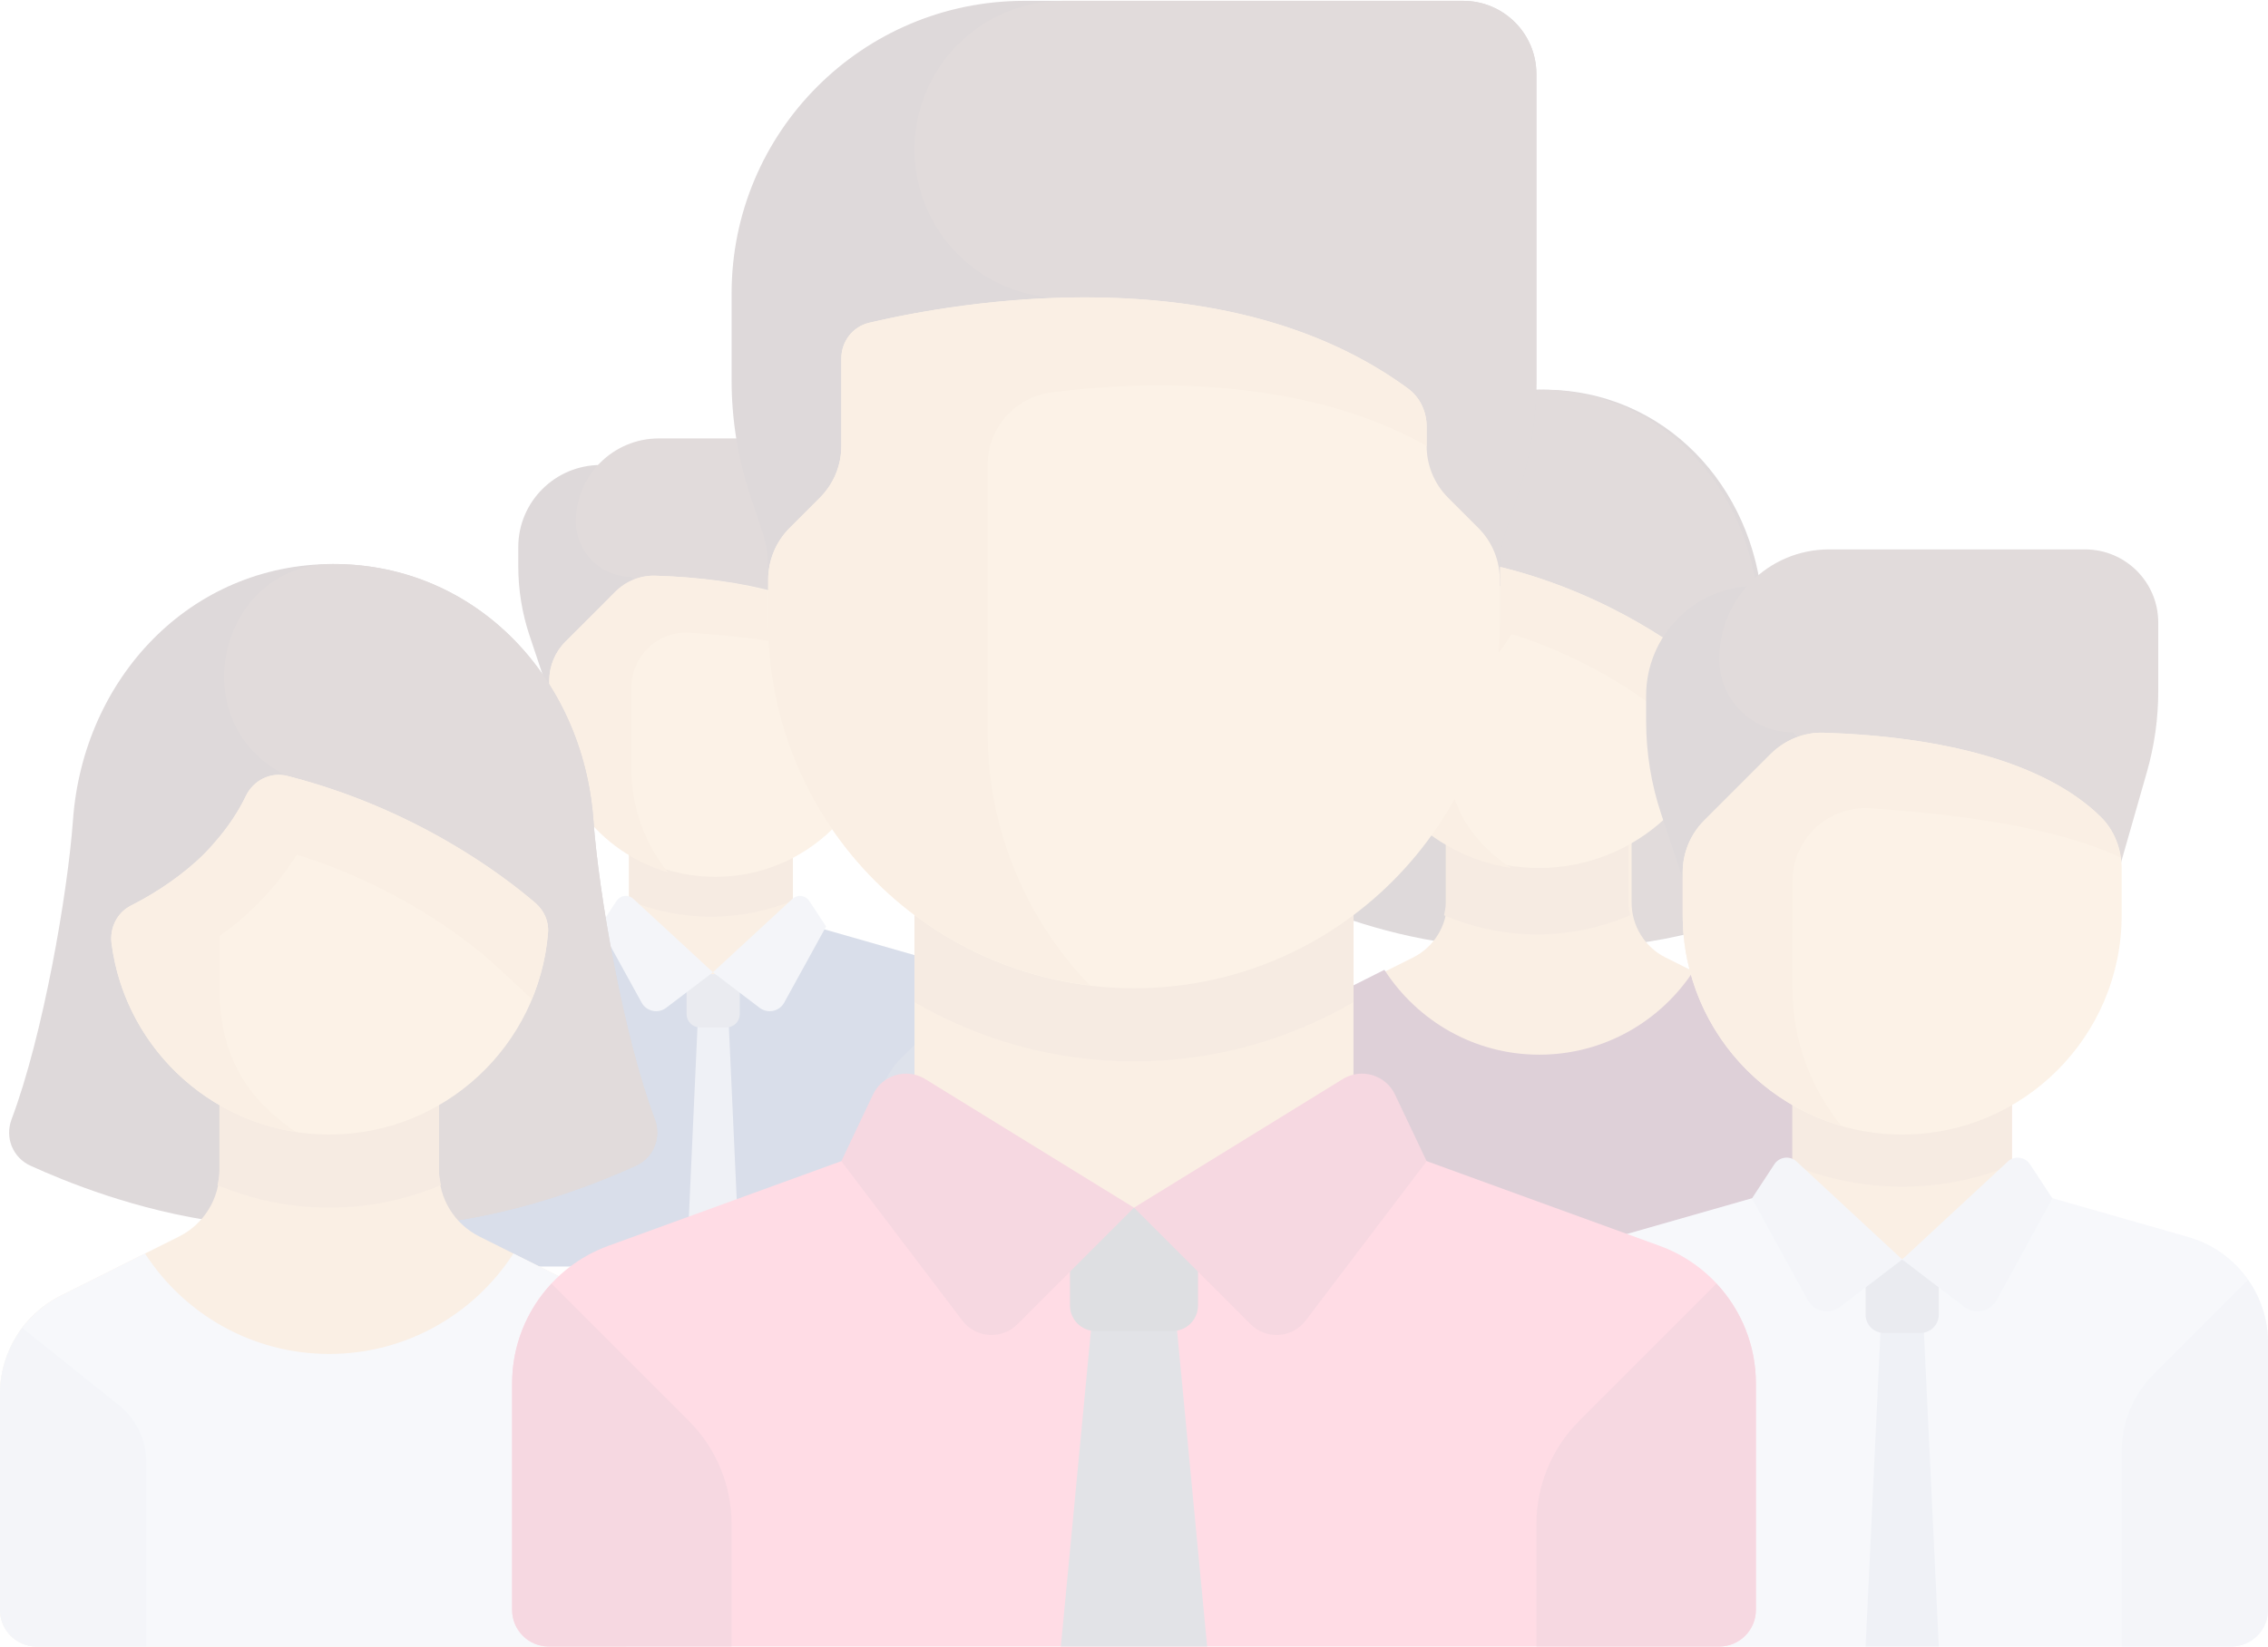 <?xml version="1.0" encoding="UTF-8"?>
<svg width="512px" height="372px" viewBox="0 0 512 372" version="1.1" xmlns="http://www.w3.org/2000/svg" xmlns:xlink="http://www.w3.org/1999/xlink">
    <!-- Generator: Sketch 49 (51002) - http://www.bohemiancoding.com/sketch -->
    <title>population</title>
    <desc>Created with Sketch.</desc>
    <defs></defs>
    <g id="Page-1" stroke="none" stroke-width="1" fill="none" fill-rule="evenodd" opacity="0.2">
        <g id="population" fill-rule="nonzero">
            <g id="Group-6" transform="translate(99, 99)">
                <path d="M18,24.546 L18,28.884 C18,34.2 18.86,39.48 20.545,44.523 L30.4,74 L49,74 L49,6 L36.6,6 C26.328,6.001 18,14.303 18,24.546 Z" id="Shape" fill="#5A4146"></path>
                <path d="M104.077,37.983 L93.501,75 L43.5,31.25 C36.596,31.25 31,25.653 31,18.75 C31,8.395 39.395,0 49.75,0 L93.5,0 C100.404,0 106,5.597 106,12.5 L106,24.248 C106.001,28.892 105.353,33.515 104.077,37.983 Z" id="Shape" fill="#694B4B"></path>
                <rect id="Rectangle-path" fill="#E6AF78" x="43" y="93" width="37" height="28"></rect>
                <path d="M43,104.358 C48.719,106.688 54.956,108 61.5,108 C68.044,108 74.281,106.688 80,104.358 L80,93 L43,93 L43,104.358 Z" id="Shape" fill="#D29B6E"></path>
                <path d="M110.509,117.551 L80.598,109.001 L62,121.349 L43.4,109 L13.49,117.551 C5.505,119.833 0,127.135 0,135.444 L0,180.797 C0,184.223 2.776,187 6.2,187 L117.8,187 C121.224,187 124,184.223 124,180.797 L124,135.444 C124,127.135 118.495,119.833 110.509,117.551 Z" id="Shape" fill="#435B94"></path>
                <polygon id="Shape" fill="#AFB9D2" points="68 187 56 187 59 121 65 121"></polygon>
                <path d="M62.5,99 C41.789,99 25,82.375 25,61.868 L25,54.617 C25,51.335 26.317,48.187 28.661,45.865 L39.994,34.643 C42.394,32.266 45.676,30.9 49.068,31.006 C69.047,31.63 86.731,35.868 96.398,45.217 C98.765,47.506 100,50.707 100,53.982 L100,61.868 C100,82.376 83.21,99 62.5,99 Z" id="Shape" fill="#F0C087"></path>
                <path d="M43.543,56.333 C43.543,49.143 49.531,43.428 56.646,43.885 C69.124,44.688 87.64,46.791 99,52.301 C98.63,49.671 97.509,47.189 95.61,45.319 C86.05,35.903 68.561,31.634 48.802,31.006 L48.802,31.007 L48.802,31.006 C45.448,30.899 42.202,32.276 39.829,34.669 L28.621,45.971 C26.302,48.308 25,51.479 25,54.786 L25,62.088 C25,79.143 36.333,93.503 51.811,98 C46.659,91.59 43.544,83.454 43.544,74.554 L43.543,56.333 Z" id="Shape" fill="#E6AF78"></path>
                <path d="M99,153.033 C99,148.113 100.975,143.395 104.492,139.917 L120.58,124 C122.73,127.041 124,130.701 124,134.609 L124,179.817 C124,183.232 121.202,186 117.75,186 L99,186 L99,153.033 Z" id="Shape" fill="#5B6E99"></path>
                <path d="M65,133 L59,133 C57.343,133 56,131.657 56,130 L56,121 L68,121 L68,130 C68,131.657 66.657,133 65,133 Z" id="Shape" fill="#959CB5"></path>
                <g id="Group" transform="translate(36, 103)" fill="#C7CFE2">
                    <path d="M25.939,17.557 L15.39,25.575 C13.574,26.956 10.946,26.403 9.848,24.407 L0.386,7.209 L4.195,1.427 C5.039,0.145 6.84,-0.073 7.97,0.969 L25.939,17.557 Z" id="Shape"></path>
                    <path d="M25.939,17.557 L36.487,25.576 C38.304,26.957 40.932,26.404 42.03,24.407 L51.492,7.21 L47.683,1.428 C46.838,0.145 45.038,-0.073 43.908,0.97 L25.939,17.557 Z" id="Shape"></path>
                </g>
            </g>
            <g id="Group-5" transform="translate(285, 88)">
                <path d="M124.533,105.437 C118.601,89.714 113.896,62.684 112.879,48.611 C110.946,21.831 90.772,0 63.5,0 C36.228,0 16.054,21.831 14.121,48.611 C13.104,62.683 8.399,89.714 2.467,105.437 C1.16,108.904 2.669,112.726 6.081,114.273 C12.438,117.155 25.991,122.801 42.337,125 L84.662,125 C100.931,122.796 114.58,117.147 120.918,114.273 C124.331,112.726 125.84,108.904 124.533,105.437 Z" id="Shape" fill="#5A4146"></path>
                <path d="M119.929,114.273 C123.332,112.726 124.838,108.904 123.534,105.437 C117.616,89.714 112.922,62.684 111.909,48.611 C109.981,21.831 89.855,0 62.65,0 C62.581,0 62.513,0 62.444,0.001 C41.569,0.086 34.192,28.634 52.162,39.287 C53.241,39.927 53.933,40.234 53.933,40.234 L69.673,125 L83.761,125 C99.991,122.794 113.606,117.146 119.929,114.273 Z" id="Shape" fill="#694B4B"></path>
                <path d="M113.483,139.45 L91.01,128.225 C86.305,125.875 83.332,121.069 83.333,115.813 L83.334,95 L41.666,95 L41.666,115.814 C41.666,121.07 38.695,125.874 33.989,128.224 L11.516,139.45 C4.458,142.975 0,150.181 0,158.064 L0,199.062 C0,202.893 3.109,206 6.944,206 L118.056,206 C121.891,206 125,202.893 125,199.062 L125,158.065 C125,150.181 120.541,142.975 113.483,139.45 Z" id="Shape" fill="#E6AF78"></path>
                <path d="M62.002,123 C69.406,123 76.498,121.446 83,118.68 C82.829,117.798 82.63,116.921 82.63,116.001 L82.632,95 L41.371,95 L41.371,116.002 C41.371,116.926 41.172,117.808 41,118.694 C47.506,121.445 54.595,123 62.002,123 Z" id="Shape" fill="#D29B6E"></path>
                <path d="M113.483,139.046 L97.474,131.001 C90.05,142.523 77.175,150.164 62.5,150.164 C47.826,150.164 34.95,142.523 27.526,131 L11.517,139.046 C4.459,142.593 0,149.843 0,157.773 L0,199.02 C0,202.875 3.109,206 6.944,206 L118.056,206 C121.891,206 125,202.875 125,199.02 L125,157.774 C125,149.843 120.541,142.593 113.483,139.046 Z" id="Shape" fill="#5B133E"></path>
                <path d="M62.412,108 C41.212,108 23.708,92.261 21.062,71.889 C20.678,68.937 22.104,66.043 24.775,64.702 C27.975,63.097 32.624,60.389 37.076,56.438 C42.033,52.038 44.942,47.397 46.584,43.991 C47.999,41.057 51.251,39.398 54.42,40.203 C78.888,46.411 95.546,59.075 101.59,64.245 C103.213,65.633 104.148,67.68 103.981,69.803 C102.297,91.176 84.33,108 62.412,108 Z" id="Shape" fill="#F0C087"></path>
                <path d="M101.591,64.415 C95.548,59.208 78.888,46.456 54.42,40.204 C51.25,39.394 47.999,41.065 46.584,44.019 C45.34,46.617 43.284,49.927 40.234,53.305 C40.233,53.314 40.23,53.321 40.229,53.329 C39.283,54.404 38.274,55.481 37.076,56.554 C32.624,60.533 27.975,63.259 24.775,64.876 C22.104,66.226 20.679,69.141 21.061,72.113 C23.439,90.538 37.831,105.203 56.091,108 C47.77,102.33 41.564,94.532 41.564,80.63 L41.564,70.703 C43.143,69.535 44.733,68.371 46.33,66.943 C50.192,63.49 53.565,59.497 56.268,55.197 C74.987,61.049 87.677,70.795 92.489,74.939 C93.806,76.096 97.074,79.114 100.898,82.708 C102.543,78.741 103.631,74.486 103.981,70.013 C104.148,67.875 103.213,65.813 101.591,64.415 Z" id="Shape" fill="#E6AF78"></path>
                <path d="M4.267,145 C1.571,148.521 0,152.84 0,157.414 L0,198.113 C0,201.917 3.134,205 7,205 L28,205 L28,170.299 C28,166.115 26.066,162.157 22.745,159.543 L4.267,145 Z" id="Shape" fill="#4A1135"></path>
            </g>
            <g id="Group-4">
                <path d="M371.613,157.096 L371.613,162.891 C371.613,169.992 372.758,177.046 375.003,183.782 L388.129,223.16 L412.903,223.16 L412.903,132.321 L396.387,132.321 C382.705,132.322 371.613,143.413 371.613,157.096 Z" id="Shape" fill="#5A4146"></path>
                <path d="M484.684,174.251 L470.71,223.161 L404.645,165.355 C395.523,165.355 388.129,157.96 388.129,148.839 C388.129,135.157 399.221,124.065 412.903,124.065 L470.709,124.065 C479.831,124.065 487.225,131.46 487.225,140.581 L487.225,156.103 C487.226,162.24 486.37,168.348 484.684,174.251 Z" id="Shape" fill="#694B4B"></path>
                <rect id="Rectangle-path" fill="#E6AF78" x="404.64" y="247.94" width="49.548" height="36.549"></rect>
                <path d="M404.645,263.104 C412.304,266.216 420.656,267.968 429.419,267.968 C438.182,267.968 446.534,266.216 454.193,263.104 L454.193,247.935 L404.645,247.935 L404.645,263.104 Z" id="Shape" fill="#D29B6E"></path>
                <path d="M494.031,279.351 L454.191,267.969 L429.419,284.408 L404.645,267.968 L364.807,279.351 C354.171,282.39 346.839,292.111 346.839,303.172 L346.839,363.548 C346.839,368.109 350.536,371.806 355.097,371.806 L503.742,371.806 C508.303,371.806 512,368.109 512,363.548 L512,303.172 C512,292.11 504.667,282.39 494.031,279.351 Z" id="Shape" fill="#D5DCED"></path>
                <polygon id="Shape" fill="#AFB9D2" points="437.677 371.805 421.161 371.805 425.29 284.484 433.548 284.484"></polygon>
                <path d="M429.419,256.193 C402.054,256.193 379.871,234.009 379.871,206.645 L379.871,196.97 C379.871,192.59 381.611,188.389 384.708,185.291 L399.683,170.316 C402.854,167.145 407.19,165.322 411.672,165.463 C438.07,166.296 461.436,171.951 474.209,184.426 C477.336,187.48 478.968,191.752 478.968,196.122 L478.968,206.645 C478.968,234.01 456.784,256.193 429.419,256.193 Z" id="Shape" fill="#F0C087"></path>
                <path d="M404.645,199.018 C404.645,189.492 412.645,181.92 422.152,182.526 C438.823,183.59 463.561,186.376 478.738,193.676 C478.243,190.192 476.746,186.903 474.209,184.425 C461.436,171.95 438.07,166.295 411.672,165.462 L411.671,165.463 L411.671,165.462 C407.19,165.321 402.853,167.145 399.683,170.315 L384.709,185.289 C381.611,188.386 379.871,192.587 379.871,196.968 L379.871,206.643 C379.871,229.239 395.012,248.264 415.691,254.222 C408.808,245.73 404.646,234.95 404.646,223.159 L404.645,199.018 Z" id="Shape" fill="#E6AF78"></path>
                <path d="M478.968,327.779 C478.968,321.208 481.578,314.907 486.224,310.261 L507.481,289.004 C510.322,293.065 512,297.954 512,303.173 L512,363.549 C512,368.11 508.303,371.807 503.742,371.807 L478.968,371.807 L478.968,327.779 Z" id="Shape" fill="#C7CFE2"></path>
                <path d="M433.548,301 L425.29,301 C423.01,301 421.161,299.151 421.161,296.871 L421.161,284.484 L437.677,284.484 L437.677,296.871 C437.677,299.151 435.829,301 433.548,301 Z" id="Shape" fill="#959CB5"></path>
                <g id="Group" transform="translate(395, 261)" fill="#C7CFE2">
                    <path d="M34.419,23.409 L20.422,34.1 C18.011,35.942 14.525,35.204 13.068,32.542 L0.512,9.612 L5.566,1.903 C6.687,0.193 9.076,-0.098 10.575,1.292 L34.419,23.409 Z" id="Shape"></path>
                    <path d="M34.419,23.409 L48.416,34.101 C50.827,35.943 54.313,35.205 55.77,32.543 L68.326,9.613 L63.272,1.904 C62.151,0.194 59.762,-0.097 58.263,1.293 L34.419,23.409 Z" id="Shape"></path>
                </g>
                <path d="M147.822,252.745 C140.765,234.047 135.168,201.904 133.959,185.169 C131.659,153.323 107.66,127.363 75.218,127.363 C42.776,127.363 18.777,153.324 16.477,185.169 C15.268,201.903 9.671,234.047 2.614,252.745 C1.059,256.867 2.854,261.412 6.913,263.252 C14.475,266.679 30.598,273.393 50.043,276.008 L100.392,276.008 C119.746,273.387 135.982,266.669 143.522,263.252 C147.582,261.412 149.377,256.867 147.822,252.745 Z" id="Shape" fill="#5A4146"></path>
                <path d="M143.523,263.253 C147.581,261.413 149.377,256.868 147.821,252.746 C140.765,234.048 135.167,201.905 133.959,185.17 C131.66,153.324 107.66,127.364 75.219,127.364 C75.137,127.364 75.056,127.364 74.974,127.365 C50.081,127.466 41.284,161.415 62.713,174.082 C64,174.843 64.825,175.209 64.825,175.209 L83.594,276.009 L100.393,276.009 C119.747,273.386 135.983,266.669 143.523,263.253 Z" id="Shape" fill="#694B4B"></path>
                <path d="M134.95,292.588 L108.226,279.227 C102.63,276.429 99.095,270.709 99.096,264.453 L99.098,239.678 L49.548,239.678 L49.548,264.454 C49.548,270.71 46.014,276.428 40.418,279.226 L13.694,292.588 C5.301,296.784 0,305.362 0,314.745 L0,363.547 C0,368.107 3.697,371.805 8.258,371.805 L140.387,371.805 C144.948,371.805 148.645,368.107 148.645,363.547 L148.645,314.746 C148.645,305.362 143.343,296.784 134.95,292.588 Z" id="Shape" fill="#E6AF78"></path>
                <path d="M74.323,272.709 C83.215,272.709 91.732,270.876 99.54,267.613 C99.335,266.572 99.096,265.537 99.096,264.452 L99.098,239.677 L49.548,239.677 L49.548,264.453 C49.548,265.544 49.309,266.584 49.102,267.629 C56.915,270.875 65.428,272.709 74.323,272.709 Z" id="Shape" fill="#D29B6E"></path>
                <path d="M134.95,292.588 L115.912,283.069 C107.084,296.701 91.773,305.742 74.323,305.742 C56.873,305.742 41.561,296.701 32.733,283.068 L13.695,292.588 C5.302,296.784 0,305.362 0,314.745 L0,363.547 C0,368.108 3.697,371.805 8.258,371.805 L140.387,371.805 C144.948,371.805 148.645,368.108 148.645,363.547 L148.645,314.746 C148.645,305.362 143.343,296.784 134.95,292.588 Z" id="Shape" fill="#D5DCED"></path>
                <path d="M74.323,256.193 C49.131,256.193 28.331,237.393 25.186,213.058 C24.73,209.532 26.425,206.075 29.599,204.474 C33.401,202.556 38.926,199.322 44.216,194.602 C50.107,189.346 53.563,183.803 55.515,179.734 C57.196,176.23 61.06,174.248 64.826,175.209 C93.902,182.625 113.697,197.752 120.879,203.928 C122.807,205.586 123.918,208.031 123.72,210.567 C121.719,236.097 100.368,256.193 74.323,256.193 Z" id="Shape" fill="#F0C087"></path>
                <path d="M120.878,203.927 C113.697,197.751 93.901,182.624 64.825,175.208 C61.059,174.247 57.195,176.229 55.514,179.733 C54.036,182.815 51.593,186.741 47.968,190.749 C47.967,190.759 47.964,190.767 47.963,190.777 C46.838,192.052 45.64,193.33 44.216,194.602 C38.926,199.323 33.401,202.556 29.599,204.474 C26.425,206.075 24.731,209.533 25.186,213.059 C28.011,234.914 45.113,252.31 66.811,255.628 C56.924,248.902 49.549,239.652 49.549,223.162 L49.549,211.386 C51.425,210.001 53.314,208.62 55.212,206.926 C59.802,202.83 63.809,198.093 67.022,192.993 C89.265,199.934 104.345,211.495 110.062,216.411 C111.627,217.783 115.511,221.363 120.055,225.626 C122.01,220.921 123.303,215.873 123.718,210.568 C123.917,208.031 122.806,205.586 120.878,203.927 Z" id="Shape" fill="#E6AF78"></path>
                <path d="M5.034,299.859 C1.853,304.081 0,309.26 0,314.745 L0,363.547 C0,368.108 3.697,371.805 8.258,371.805 L33.032,371.805 L33.032,330.195 C33.032,325.178 30.751,320.432 26.833,317.298 L5.034,299.859 Z" id="Shape" fill="#C7CFE2"></path>
                <path d="M374.643,281.318 L305.548,256.192 L256,272.709 L206.452,256.193 L137.357,281.319 C124.303,286.066 115.613,298.472 115.613,312.362 L115.613,363.548 C115.613,368.108 119.31,371.806 123.871,371.806 L388.129,371.806 C392.69,371.806 396.387,368.108 396.387,363.548 L396.387,312.362 C396.387,298.471 387.698,286.065 374.643,281.318 Z" id="Shape" fill="#FF507D"></path>
                <polygon id="Shape" fill="#707487" points="247.349 289.226 239.484 371.805 272.516 371.805 264.651 289.226"></polygon>
                <path d="M264.67,300.571 L247.33,300.571 C244.137,300.571 241.549,297.983 241.549,294.79 L241.549,272.709 L270.45,272.709 L270.45,294.79 C270.451,297.982 267.863,300.571 264.67,300.571 Z" id="Shape" fill="#5B5D6E"></path>
                <path d="M387.498,289.855 C393.074,295.84 396.387,303.811 396.387,312.361 L396.387,363.547 C396.387,368.108 392.69,371.805 388.129,371.805 L346.839,371.805 L346.839,344.197 C346.839,335.436 350.319,327.034 356.514,320.84 L387.498,289.855 Z" id="Shape" fill="#D23C69"></path>
                <path d="M346.839,85.889 L346.839,16.709 C346.839,7.587 339.444,0.193 330.323,0.193 L231.226,0.193 C194.74,0.193 165.161,29.771 165.161,66.258 L165.161,85.889 C165.161,94.765 166.592,103.583 169.399,112.003 L172.148,120.25 C172.99,122.776 173.419,125.421 173.419,128.084 L173.419,132.322 L338.58,132.322 L338.58,128.084 C338.58,125.421 339.009,122.776 339.851,120.25 L342.6,112.003 C345.408,103.582 346.839,94.764 346.839,85.889 Z" id="Shape" fill="#5A4146"></path>
                <path d="M206.452,33.741 C206.452,52.269 221.472,67.289 240,67.289 L244.645,67.289 L246.887,132.321 L338.58,132.321 L338.58,128.083 C338.58,125.42 339.009,122.775 339.851,120.249 L342.6,112.002 C345.407,103.582 346.838,94.764 346.838,85.888 L346.838,16.709 C346.838,7.587 339.443,0.193 330.322,0.193 L240,0.193 C221.472,0.193 206.452,15.213 206.452,33.741 Z" id="Shape" fill="#694B4B"></path>
                <rect id="Rectangle-path" fill="#E6AF78" x="206.45" y="198.39" width="99.1" height="74.32"></rect>
                <path d="M206.452,226.31 C221.04,234.761 237.929,239.676 256,239.676 C274.071,239.676 290.961,234.761 305.548,226.31 L305.548,198.386 L206.451,198.386 L206.452,226.31 Z" id="Shape" fill="#D29B6E"></path>
                <g id="Group" transform="translate(189, 242)" fill="#D23C69">
                    <path d="M67,30.709 L40.662,57.047 C37.122,60.587 31.271,60.188 28.245,56.2 L0.936,20.216 L8.079,5.163 C10.187,0.721 15.685,-0.907 19.871,1.673 L67,30.709 Z" id="Shape"></path>
                    <path d="M67,30.709 L93.338,57.047 C96.878,60.587 102.729,60.188 105.755,56.2 L133.064,20.216 L125.921,5.163 C123.813,0.721 118.315,-0.907 114.129,1.673 L67,30.709 Z" id="Shape"></path>
                </g>
                <path d="M256,223.161 C210.392,223.161 173.419,186.188 173.419,140.58 L173.419,130.905 C173.419,126.525 175.159,122.324 178.256,119.226 L185.097,112.385 C188.194,109.288 189.934,105.087 189.934,100.706 L189.934,80.91 C189.934,77.086 192.502,73.764 196.223,72.885 C215.754,68.272 276.531,57.345 317.892,87.765 C320.578,89.74 322.063,92.985 322.063,96.319 L322.063,100.706 C322.063,105.086 323.803,109.287 326.9,112.385 L333.741,119.226 C336.838,122.323 338.578,126.524 338.578,130.905 L338.578,140.58 C338.581,186.188 301.608,223.161 256,223.161 Z" id="Shape" fill="#F0C087"></path>
                <path d="M317.893,87.766 C288.803,66.371 250.162,65.445 222.968,68.374 C211.497,69.609 202.019,71.518 196.225,72.886 C192.504,73.765 189.936,77.087 189.936,80.911 L189.936,100.706 C189.936,105.087 188.196,109.288 185.098,112.386 L178.257,119.227 C175.159,122.325 173.419,126.526 173.419,130.907 L173.419,140.581 C173.419,182.805 205.129,217.566 246.021,222.501 C231.772,207.662 222.967,187.553 222.967,165.355 L222.967,104.994 C222.967,96.625 229.19,89.631 237.493,88.59 C257.311,86.105 293.609,84.611 322.063,100.708 L322.063,96.32 C322.065,92.986 320.577,89.74 317.893,87.766 Z" id="Shape" fill="#E6AF78"></path>
                <path d="M124.502,289.855 C118.926,295.84 115.613,303.811 115.613,312.361 L115.613,363.547 C115.613,368.108 119.31,371.805 123.871,371.805 L165.161,371.805 L165.161,344.197 C165.161,335.436 161.681,327.034 155.486,320.84 L124.502,289.855 Z" id="Shape" fill="#D23C69"></path>
            </g>
        </g>
    </g>
</svg>